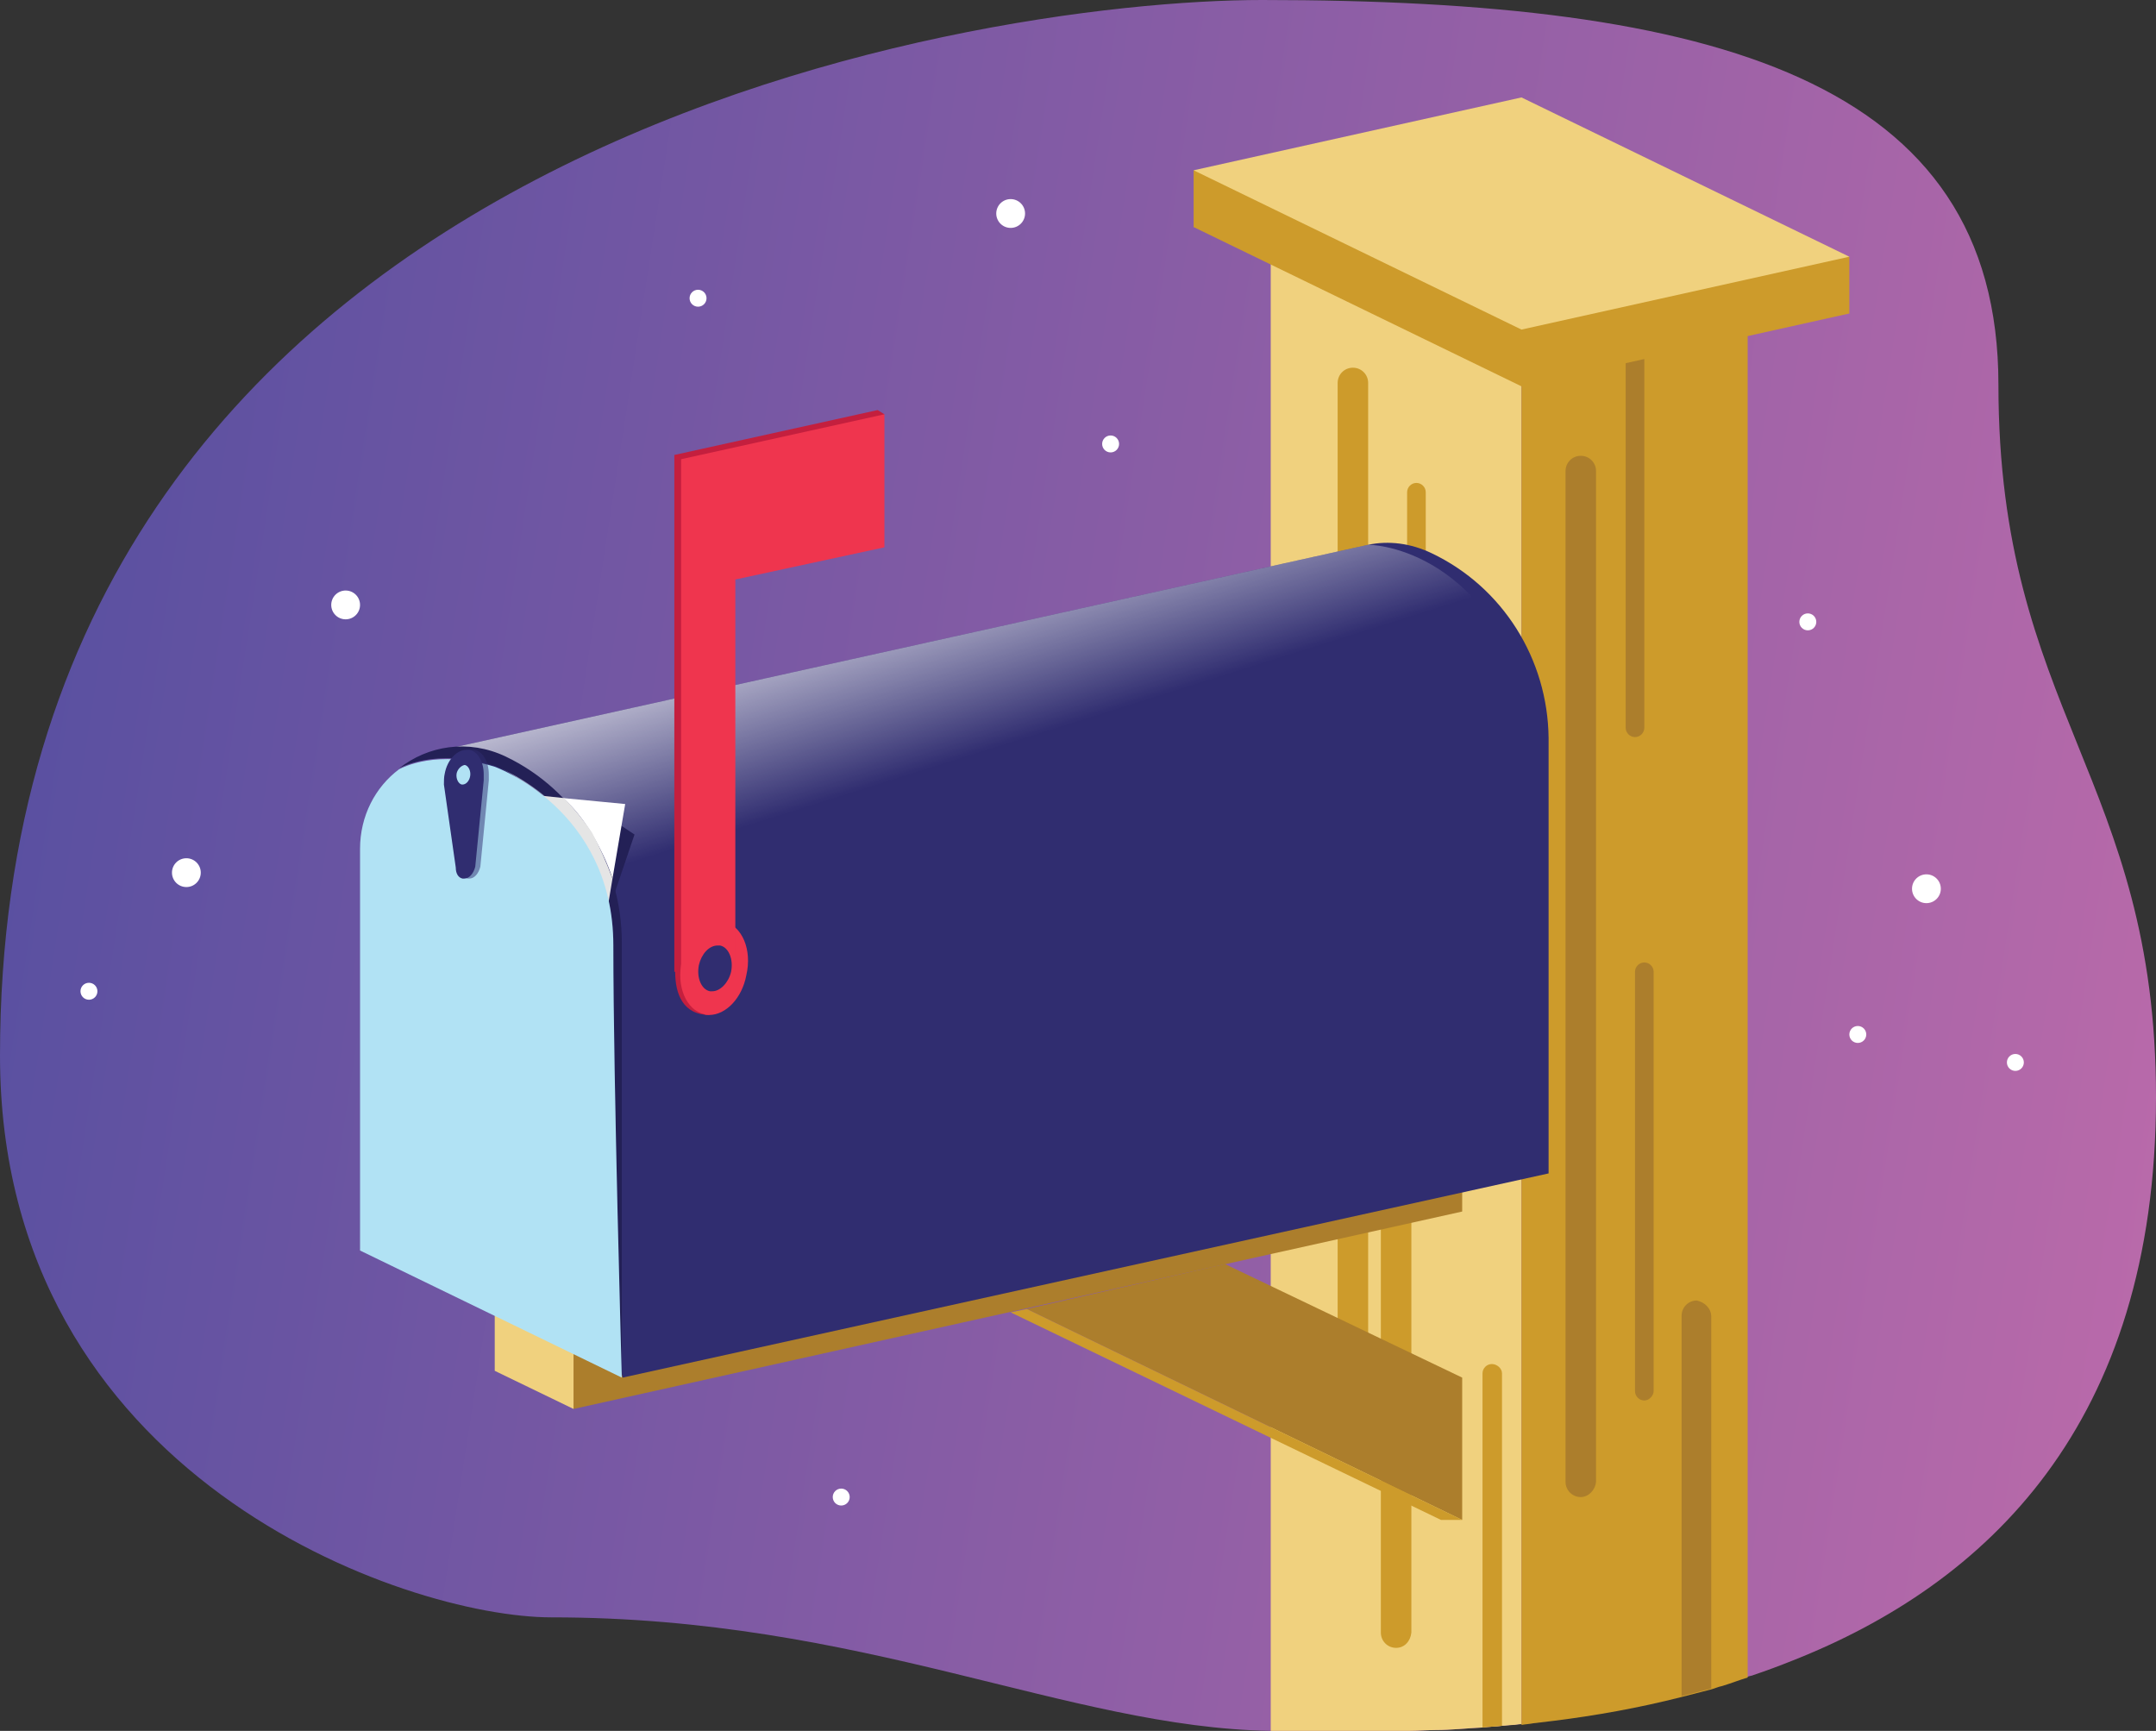 <?xml version="1.0" encoding="utf-8"?>
<!-- Generator: Adobe Illustrator 21.1.0, SVG Export Plug-In . SVG Version: 6.00 Build 0)  -->
<svg version="1.1" id="Layer_1" xmlns="http://www.w3.org/2000/svg" xmlns:xlink="http://www.w3.org/1999/xlink" x="0px" y="0px"
	 width="254.5px" height="204.3px" viewBox="0 0 254.5 204.3" style="enable-background:new 0 0 254.5 204.3;" xml:space="preserve"
	>
<rect x="0" y="0" width="254.5" height="204.3" fill="#333333" stroke="none"/>
<style type="text/css">
	.st0{display:none;}
	.st1{display:inline;fill:url(#SVGID_1_);}
	.st2{display:inline;}
	.st3{opacity:0.2;fill:#302D70;}
	.st4{fill:#232056;}
	.st5{fill:#302D70;}
	.st6{fill:#0D0E17;}
	.st7{fill:url(#SVGID_2_);}
	.st8{opacity:0.8;fill:#232056;}
	.st9{opacity:0.6;fill:#FFFFFF;}
	.st10{fill:#B1E2F4;}
	.st11{fill:#FFFFFF;}
	.st12{fill:#F0D17E;}
	.st13{fill:#010101;}
	.st14{fill:none;stroke:#010101;stroke-width:0.851;stroke-linecap:round;stroke-miterlimit:10;}
	.st15{fill:none;stroke:#010101;stroke-width:1.165;stroke-miterlimit:10;}
	.st16{display:inline;fill:#FFFFFF;}
	.st17{fill:url(#SVGID_3_);}
	.st18{fill:#CD9B2B;}
	.st19{fill:#AC7E2C;}
	.st20{fill:url(#SVGID_4_);}
	.st21{fill:#C41F3E;}
	.st22{fill:#EF354E;}
	.st23{fill:#E5E5E5;}
	.st24{opacity:0.5;fill:#302D70;}
	.st25{display:inline;fill:url(#SVGID_5_);}
	.st26{fill:#1A1A1E;}
	.st27{fill:#3D3F99;}
	.st28{fill:#BFBFBF;}
	.st29{fill:#0F101D;}
	.st30{opacity:0.3;fill:#FFFFFF;}
</style>
<g class="st0">
	<linearGradient id="SVGID_1_" gradientUnits="userSpaceOnUse" x1="49.665" y1="-4.829" x2="250.828" y2="334.53">
		<stop  offset="0" style="stop-color:#474B9F"/>
		<stop  offset="1" style="stop-color:#F179AF"/>
	</linearGradient>
	<path class="st1" d="M254.5,147.3c0,44.4-41.8,57-68.3,57c-40.6,0-86.5,0.1-127.8,0.1C9.9,204.4,0,178.8,0,164.5
		c0-17.5,10.2-21.5,10.2-42.7C10.2,108.9,0,82.1,0,62.3C0,46,6.1,35.8,15.5,29.5c21.2-14.3,59.1-8.6,80.7-8.6
		c31.2,0,50.3-20.9,81.1-20.9c50.1,0,53.8,43.4,53.8,72.5c0,1.5,0.1,2.9,0.2,4.3C233.3,104.3,254.5,118.5,254.5,147.3z"/>
	<g class="st2">
		<path class="st3" d="M103.1,196.3l118.2-26.1c2.4-0.5,2.8-3.9,0.6-5l-63-30.6L33,162.4c-2.4,0.5-2.8,3.9-0.6,5l56.1,27.2
			C93,196.8,98.2,197.4,103.1,196.3z"/>
		<path class="st4" d="M99.5,163.9l130.7-28.8c2.1-0.5,3.7-2.4,3.7-4.6v-7.7L20.5,120v7.5c0,1.8,1,3.4,2.6,4.2l63.3,30.7
			C90.4,164.4,95.1,164.9,99.5,163.9z"/>
		<path class="st5" d="M99.5,154.7l132.8-29.4c1.8-0.4,2.1-2.9,0.4-3.7l-71-34.4L22,118.1c-1.8,0.4-2.1,2.9-0.4,3.7l64.8,31.4
			C90.4,155.2,95.1,155.7,99.5,154.7z"/>
		<polygon class="st6" points="206.2,111.3 204.2,111.8 187.3,103.5 189.2,103.1 		"/>
		<linearGradient id="SVGID_2_" gradientUnits="userSpaceOnUse" x1="20.473" y1="121.218" x2="233.909" y2="121.218">
			<stop  offset="0" style="stop-color:#FFFFFF;stop-opacity:0.5"/>
			<stop  offset="1" style="stop-color:#FFFFFF;stop-opacity:0"/>
		</linearGradient>
		<path class="st7" d="M99.5,154.7l132.8-29.4c1.8-0.4,2.1-2.9,0.4-3.7l-71-34.4L22,118.1c-1.8,0.4-2.1,2.9-0.4,3.7l64.8,31.4
			C90.4,155.2,95.1,155.7,99.5,154.7z"/>
		<path class="st8" d="M77.2,138.5c0.1,0.7-0.3,1.4-1.1,1.5l-4.6,1c-2,0.4-4.1,0.2-5.9-0.7l-10.5-5.1c-0.2-0.1-0.4-0.3-0.5-0.4
			c0,0,0,0,0,0c-0.6-0.8-0.2-2,0.8-2.2l6.1-1.3c1-0.2,2.1-0.1,3,0.4l11.9,5.9C76.9,137.7,77.1,138.1,77.2,138.5
			C77.2,138.5,77.2,138.5,77.2,138.5z"/>
		<path class="st8" d="M77.2,138.5c0.1,0.7-0.3,1.4-1.1,1.5l-4.6,1c-2,0.4-4.1,0.2-5.9-0.7l-10.5-5.1c-0.2-0.1-0.4-0.3-0.5-0.4
			c0,0,0,0,0,0c-0.1-0.7,0.3-1.4,1.1-1.6l6.1-1.3c1-0.2,2.1-0.1,3,0.4l11.9,5.9C76.9,138.2,77.1,138.3,77.2,138.5
			C77.2,138.5,77.2,138.5,77.2,138.5z"/>
		<path class="st9" d="M231.3,76.8l-8.6,39.9l-1.3,6l-0.2,0.8l-58.5,12.9L128,144l-22.8,5l-3.7-1.8L46,120.4l-4.4-2.1l-1.2-4.2
			L15.5,29.5c21.2-14.3,59.1-8.6,80.7-8.6c31.2,0,50.3-20.9,81.1-20.9c50.1,0,53.8,43.4,53.8,72.5C231.1,74,231.2,75.4,231.3,76.8z"
			/>
		<polygon class="st10" points="41.6,118.2 157.8,92.7 221.2,123.5 105.2,149 		"/>
		<polygon class="st11" points="105.2,149 128,144 64.2,113.3 41.6,118.2 		"/>
		<polygon class="st3" points="129.6,139 156.3,133.5 117,114.5 90.4,120 		"/>
		<polygon class="st3" points="152,124 178.8,118.5 139.5,99.5 112.9,105 		"/>
		<g>
			<polygon class="st11" points="73.6,75.1 73.6,84.8 130.2,84.8 130.2,51.8 73.6,51.8 73.6,63.3 68.3,69.2 			"/>
		</g>
		<g>
			<g>
				<circle class="st12" cx="96.3" cy="68.3" r="10.2"/>
				<circle class="st13" cx="91.6" cy="67.1" r="1.2"/>
				<circle class="st13" cx="100.9" cy="67.1" r="1.2"/>
				<g>
					<path class="st14" d="M92.5,71.4c0.8,1.2,2.2,1.9,3.8,1.9s2.9-0.8,3.8-1.9"/>
				</g>
			</g>
		</g>
		<g>
			<polygon class="st11" points="190.1,84.5 190.1,74.8 133.5,74.8 133.5,107.8 190.1,107.8 190.1,96.3 195.4,90.4 			"/>
		</g>
		<g>
			<g>
				<circle class="st12" cx="168.6" cy="91.3" r="10.2"/>
				<g>
					<path class="st11" d="M173.5,94.4c0,0-0.3,3.7-4.9,3.7c-4.7,0-4.9-3.7-4.9-3.7S168.6,96.2,173.5,94.4z"/>
				</g>
			</g>
			<line class="st15" x1="171.6" y1="90.2" x2="174.8" y2="90.2"/>
			<line class="st15" x1="165.5" y1="90.2" x2="162.3" y2="90.2"/>
		</g>
	</g>
	<circle class="st16" cx="13.4" cy="67.1" r="1"/>
	<circle class="st16" cx="180" cy="190.9" r="1"/>
	<circle class="st16" cx="24.7" cy="96.1" r="1"/>
	<circle class="st16" cx="21.4" cy="179.4" r="1"/>
	<circle class="st16" cx="59.2" cy="187" r="1"/>
	<circle class="st16" cx="230.4" cy="165.3" r="1"/>
	<circle class="st16" cx="182" cy="43.5" r="1"/>
	<circle class="st16" cx="221.2" cy="149" r="1"/>
	<circle class="st16" cx="102.6" cy="93.2" r="1"/>
	<circle class="st16" cx="154.3" cy="42.5" r="1"/>
	<circle class="st16" cx="45.9" cy="38.9" r="1.7"/>
	<circle class="st16" cx="214.4" cy="84.8" r="1.7"/>
	<circle class="st16" cx="240.6" cy="147.4" r="1.7"/>
	<circle class="st16" cx="23" cy="145.7" r="1.7"/>
	<circle class="st16" cx="158.3" cy="25.2" r="1.7"/>
</g>
<g>
	<linearGradient id="SVGID_3_" gradientUnits="userSpaceOnUse" x1="-46.179" y1="70.478" x2="409.798" y2="140.975">
		<stop  offset="0" style="stop-color:#474B9F"/>
		<stop  offset="1" style="stop-color:#F179AF"/>
	</linearGradient>
	<path class="st17" d="M254.5,129.5c0,38.7-20.1,57.5-42.9,66.5c-1.5,0.6-3.1,1.2-4.6,1.7c-0.2,0.1-0.4,0.1-0.7,0.2
		c-1,0.3-2,0.7-3,1c-0.5,0.1-0.9,0.3-1.3,0.4c-1.2,0.3-2.3,0.6-3.5,0.9c-5.1,1.3-10.2,2.2-15,2.8c-0.8,0.1-1.6,0.2-2.5,0.3
		c-0.5,0.1-0.9,0.1-1.4,0.2c-0.4,0-0.7,0.1-1,0.1c-0.4,0-0.9,0.1-1.3,0.1c-0.8,0.1-1.5,0.1-2.3,0.2c-1.9,0.1-3.8,0.3-5.5,0.3
		c-1.1,0-2.1,0.1-3.2,0.1c-6,0.2-11,0-14.1,0c-0.4,0-0.8,0-1.1,0c-0.4,0-0.7,0-1.1,0c-24-0.4-48.1-13.4-84.9-13.4
		C47.9,190.9,0,174.4,0,124.6C0,17.2,114.9,0,149,0c53.4,0,86.9,9.4,86.9,45.4C235.9,83.9,254.5,91.9,254.5,129.5z"/>
	<path class="st12" d="M179.6,41.9v161.6c-0.4,0-0.7,0.1-1,0.1c-0.4,0-0.9,0.1-1.3,0.1c-0.8,0.1-1.5,0.1-2.3,0.2
		c-1.9,0.1-3.8,0.3-5.5,0.3c-1.1,0-2.1,0.1-3.2,0.1c-6,0.2-11,0-14.1,0c-0.4,0-0.8,0-1.1,0c-0.4,0-0.7,0-1.1,0V27.6l1.3,0.6
		L179.6,41.9z"/>
	<path class="st18" d="M159.7,166.3L159.7,166.3c-1,0-1.8-0.8-1.8-1.8V45.2c0-1,0.8-1.8,1.8-1.8h0c1,0,1.8,0.8,1.8,1.8v119.3
		C161.4,165.5,160.6,166.3,159.7,166.3z"/>
	<path class="st18" d="M164.8,194.5L164.8,194.5c-1,0-1.8-0.8-1.8-1.8V73.4c0-1,0.8-1.8,1.8-1.8h0c1,0,1.8,0.8,1.8,1.8v119.3
		C166.5,193.7,165.8,194.5,164.8,194.5z"/>
	<path class="st18" d="M206.3,36v162c-1,0.3-2,0.7-3,1c-0.5,0.1-0.9,0.3-1.3,0.4c-1.2,0.3-2.3,0.6-3.5,0.9c-5.1,1.3-10.2,2.2-15,2.8
		c-0.8,0.1-1.6,0.2-2.5,0.3c-0.5,0.1-0.9,0.1-1.4,0.2V41.9l12.2-2.7l2.3-0.5L206.3,36z"/>
	<polygon class="st19" points="67.7,166.3 172.6,143 172.6,139.6 67.7,156.1 	"/>
	<polygon class="st12" points="58.4,151.6 58.4,161.8 67.7,166.3 67.7,156.1 	"/>
	<path class="st19" d="M186.6,176.7L186.6,176.7c-1,0-1.8-0.8-1.8-1.8V55.6c0-1,0.8-1.8,1.8-1.8l0,0c1,0,1.8,0.8,1.8,1.8v119.3
		C188.3,175.9,187.5,176.7,186.6,176.7z"/>
	<path class="st19" d="M202,155.4v43.9c-1.2,0.3-2.3,0.6-3.5,0.9v-44.9c0-1,0.8-1.8,1.8-1.8C201.2,153.7,202,154.4,202,155.4z"/>
	<path class="st19" d="M194.1,165.3L194.1,165.3c-0.6,0-1.1-0.5-1.1-1.1v-49.5c0-0.6,0.5-1.1,1.1-1.1l0,0c0.6,0,1.1,0.5,1.1,1.1
		v49.5C195.2,164.7,194.7,165.3,194.1,165.3z"/>
	<path class="st18" d="M177.3,162.1v41.6c-0.8,0.1-1.5,0.1-2.3,0.2v-41.8c0-0.6,0.5-1.1,1.1-1.1S177.3,161.5,177.3,162.1z"/>
	<path class="st19" d="M193,87L193,87c-0.6,0-1.1-0.5-1.1-1.1V36.4c0-0.6,0.5-1.1,1.1-1.1l0,0c0.6,0,1.1,0.5,1.1,1.1v49.5
		C194.1,86.5,193.6,87,193,87z"/>
	<path class="st18" d="M167.2,108.8L167.2,108.8c-0.6,0-1.1-0.5-1.1-1.1V58.1c0-0.6,0.5-1.1,1.1-1.1l0,0c0.6,0,1.1,0.5,1.1,1.1v49.5
		C168.4,108.3,167.9,108.8,167.2,108.8z"/>
	<path class="st5" d="M169,65.3L169,65.3c-2.5-1.2-5.1-1.5-7.5-1l0,0l-108.3,24l20.3,74.3l109.3-24.1V87.1
		C182.7,77.8,177.4,69.3,169,65.3z"/>
	<polygon class="st19" points="121.2,154.5 172.6,179.4 172.6,162.6 144.6,149.2 	"/>
	<linearGradient id="SVGID_4_" gradientUnits="userSpaceOnUse" x1="117.779" y1="88.18" x2="109.181" y2="60.904">
		<stop  offset="0" style="stop-color:#FFFFFF;stop-opacity:0"/>
		<stop  offset="1" style="stop-color:#FFFFFF"/>
	</linearGradient>
	<path class="st20" d="M53.2,88.3l108.3-24c0,0,13.5-0.1,19.5,19.2L73.2,107.7C73.2,107.7,67.8,91.9,53.2,88.3z"/>
	<g>
		<path class="st21" d="M83,119.3c-0.2,0,0.9,0.5,0.8,0.5c-3.2,0-4.1-2.5-4.1-5.1c0-2.7,2.7-6.4,4.6-6.4c0.2,0,0.4,0,0.6,0.1
			c2.1,0.5,3.3,3.3,2.6,6.3C86.8,117.3,84.9,119.3,83,119.3z"/>
		<polygon class="st21" points="79.6,114.7 79.6,53.7 103.6,48.4 104.4,48.9 86,67.9 86,114.7 		"/>
	</g>
	<g>
		<path class="st22" d="M83.7,119.8c-0.2,0-0.4,0-0.6-0.1c-2.1-0.5-3.3-3.3-2.6-6.3c0.6-2.7,2.5-4.7,4.4-4.7c0.2,0,0.4,0,0.6,0.1
			c2.1,0.5,3.3,3.3,2.6,6.3C87.6,117.8,85.7,119.8,83.7,119.8z"/>
		<polygon class="st22" points="80.4,115.2 80.4,54.2 104.4,48.9 104.4,64.6 86.8,68.4 86.8,115.2 		"/>
	</g>
	<polygon class="st18" points="179.6,45.6 218.3,37 179.6,18.3 140.9,26.8 	"/>
	<polygon class="st18" points="218.3,30.3 218.3,37 140.9,26.8 140.9,20.1 	"/>
	<polygon class="st12" points="179.6,38.9 218.3,30.3 179.6,11.5 140.9,20.1 	"/>
	<polygon class="st18" points="172.6,179.4 121.2,154.5 119.3,154.9 170.1,179.4 	"/>
	<path class="st5" d="M84.1,117c-0.1,0-0.2,0-0.3,0c-1-0.2-1.6-1.6-1.3-3.1c0.3-1.3,1.2-2.3,2.2-2.3c0.1,0,0.2,0,0.3,0
		c1,0.2,1.6,1.6,1.3,3.1C86,116,85,117,84.1,117z"/>
	<polygon class="st4" points="72.8,97.1 74.9,98.5 71.4,108.8 	"/>
	<path class="st11" d="M71.8,106.1l-0.8,4.5l-9.4-16.8l2.6,0.2C67.3,96.5,70.5,100.4,71.8,106.1z"/>
	<path class="st4" d="M73.4,111.2v51.3c0,0-1-34.9-1-51s-14-21.1-14-21.1c-7.1-2.2-11.3,0.3-11.3,0.3c0,0,0,0,0,0
		c3.4-2.7,8.2-3.5,12.6-1.4c4.2,2,7.6,5.2,10,9C72.1,102.1,73.4,106.6,73.4,111.2z"/>
	<g>
		<path class="st11" d="M73.8,94.9l-1.5,8.8c-0.6-1.9-1.5-3.7-2.5-5.4c-0.9-1.5-2-2.9-3.3-4.1L73.8,94.9z"/>
	</g>
	<path class="st23" d="M72.3,103.7l-0.6,3.6c-1.3-5.8-5.1-10.9-8-13.4l2.9,0.3c1.2,1.3,2.3,2.6,3.3,4.1
		C70.8,100,71.6,101.8,72.3,103.7z"/>
	<path class="st10" d="M73.4,162.6l-30.9-15v-47.4c0-3.9,1.8-7.3,4.6-9.4c0,0,0,0,0,0l0,0c0.4-0.2,4.5-2.4,11.3-0.3
		c0,0,14,5,14,21.1S73.4,162.6,73.4,162.6z"/>
	<path class="st24" d="M57.7,91.4L57.7,91.4L57.7,91.4c0-1.5-0.7-2.7-1.7-2.9c-0.1,0-0.2,0-0.3,0c-1.2,0-2.3,1.2-2.6,2.8
		c-0.1,0.4-0.1,0.9-0.1,1.3l0,0l1.4,9.8l0,0c0,0.7,0.3,1.2,0.8,1.3c0.1,0,0.1,0,0.2,0c0.6,0,1.1-0.6,1.3-1.4l1-10.2
		C57.7,91.9,57.7,91.7,57.7,91.4z"/>
	<path class="st5" d="M57.1,91.4L57.1,91.4L57.1,91.4c0-1.5-0.7-2.7-1.7-2.9c-0.1,0-0.2,0-0.3,0c-1.2,0-2.3,1.2-2.6,2.8
		c-0.1,0.4-0.1,0.9-0.1,1.3l0,0l1.4,9.8l0,0c0,0.7,0.3,1.2,0.8,1.3c0.1,0,0.1,0,0.2,0c0.6,0,1.1-0.6,1.3-1.4l1-10.2
		C57.1,91.9,57.1,91.7,57.1,91.4z"/>
	<path class="st10" d="M54.6,92.6c0,0-0.1,0-0.1,0c-0.4-0.1-0.7-0.7-0.6-1.3c0.1-0.5,0.5-0.9,0.9-1c0,0,0.1,0,0.1,0
		c0.4,0.1,0.7,0.7,0.6,1.3C55.4,92.2,55,92.6,54.6,92.6z"/>
	<circle class="st11" cx="82.4" cy="35.2" r="1"/>
	<circle class="st11" cx="219.3" cy="122.1" r="1"/>
	<circle class="st11" cx="10.5" cy="117" r="1"/>
	<circle class="st11" cx="213.4" cy="73.4" r="1"/>
	<circle class="st11" cx="131.1" cy="52.4" r="1"/>
	<circle class="st11" cx="237.9" cy="125.4" r="1"/>
	<circle class="st11" cx="99.3" cy="176.7" r="1"/>
	<circle class="st11" cx="119.3" cy="25.2" r="1.7"/>
	<circle class="st11" cx="227.4" cy="104.9" r="1.7"/>
	<circle class="st11" cx="22" cy="103" r="1.7"/>
	<circle class="st11" cx="40.8" cy="71.4" r="1.7"/>
</g>
<g class="st0">
	<linearGradient id="SVGID_5_" gradientUnits="userSpaceOnUse" x1="211.799" y1="216.132" x2="6.31" y2="-62.854">
		<stop  offset="0" style="stop-color:#474B9F"/>
		<stop  offset="1" style="stop-color:#F179AF"/>
	</linearGradient>
	<path class="st25" d="M91.4,0c36.8,0,63.8,33,117.3,26.7c26.8-3.2,45.8,7.7,45.8,28.3c0,16.2-15,32-15,46.1c0,20.7,15,17.4,15,46.2
		c0,45.5-108.7,57-132,57S0,205.9,0,138.4c0-32.9,35.7-40,35.7-82.3C35.7,11.4,64.6,0,91.4,0z"/>
	<g class="st2">
		
			<ellipse transform="matrix(0.975 -0.221 0.221 0.975 -32.596 47.305)" class="st26" cx="195.2" cy="169.4" rx="16.1" ry="6.2"/>
		<path class="st27" d="M202.1,54.1C202.1,54.1,202.1,54.1,202.1,54.1c0,16.7-11.6,31-27.8,34.6l-91.6,20.2
			c-15.1,3.3-29.6-8-29.8-23.5c0-0.1,0-0.1,0-0.2l1.3-0.3l3.7-0.8l15-3.4l2.9-0.7l6.5-1.5c0,0,0,0,0,0l18.8-4.2l0.5-0.1l2.6-0.6l0,0
			c0,0.4,0,0.8,0.1,1.2c0,0.1,0,0.1,0,0.2c0.4,2.3,1.7,4.2,3.4,5.5h0c0.6,0.4,1.2,0.7,1.8,1c1,0.4,2.2,0.7,3.3,0.7
			c0.2,0,0.4,0,0.6,0c0.4,0,0.9-0.1,1.3-0.2l29.6-6.6c0.4-0.1,0.7-0.2,1-0.3c3.6-1.3,5.9-4.9,5.4-8.7l-0.2-2.2l0-0.2l1.4-0.3
			l2.9-0.6l8.3-1.6l33.8-6.5l0.4-0.1L202.1,54.1z"/>
		<path class="st5" d="M202.1,54c0,16.6-11.6,31-27.8,34.6l-91.6,20.2c-15.2,3.4-29.7-8.1-29.8-23.7l5.1-1.1l5.3,2l-1.6,3l1.3,2.6
			c2.5,5.5,8.1,9.3,14.4,9.3c1.2,0,2.3-0.1,3.5-0.4l91.6-20.2c8.5-1.9,15.4-7.8,18.8-15.5l1.1-2.9l5.2-7.1L202.1,54z"/>
		<path class="st5" d="M113.5,82.1l-31.1,6.8l11.8-9.1l6.4-4.9l1.1-0.8l2.6-0.6c0,0.5,0,1,0.1,1.4c0.4,2.3,1.7,4.2,3.4,5.5h0
			c0.6,0.4,1.2,0.8,1.8,1c1,0.4,2.2,0.7,3.3,0.7C113.1,82.2,113.3,82.2,113.5,82.1z"/>
		<path class="st10" d="M104.4,74.8c0,0.1,0,0.1,0,0.2c-0.6,5-9.7,10.9-22,14c-0.5,0.1-1,0.3-1.6,0.4c-6.9,1.6-13.5,1.9-18.5,1.3
			c-5-0.7-8.4-2.4-9.4-4.9c-0.1-0.2-0.1-0.3-0.2-0.5c-0.1-0.4-0.1-0.8-0.1-1.2c0.1-0.7,0.3-1.5,0.7-2.2C56,77,65,72,76.3,69.4
			c10-2.3,19.2-2,24.2,0.2c0.8,0.4,1.5,0.8,2.1,1.3c0.5,0.4,1,0.9,1.3,1.4c0.2,0.4,0.4,0.8,0.5,1.2v0
			C104.4,73.9,104.4,74.3,104.4,74.8z"/>
		<polygon class="st10" points="102.3,69.2 103.9,72.4 53.2,86.1 51.4,82.3 		"/>
		
			<ellipse transform="matrix(0.975 -0.221 0.221 0.975 -14.779 18.821)" class="st23" cx="76.8" cy="75.5" rx="26.4" ry="10.2"/>
		<path class="st28" d="M88.2,73.9c-1.3-2-6.5-2.5-12.2-1.2c-5.5,1.2-9.8,3.8-10.4,6.1c-0.1-0.2-0.2-0.4-0.3-0.6
			c-0.6-2.5,4.1-5.6,10.5-7c6.3-1.4,11.9-0.6,12.5,1.8C88.3,73.2,88.3,73.5,88.2,73.9z"/>
		
			<ellipse transform="matrix(0.918 -0.396 0.396 0.918 -36.002 34.916)" class="st29" cx="66.6" cy="104.7" rx="1.9" ry="2.3"/>
		<path class="st30" d="M154.8,67.9c0,0-2-1.3-2-1.3c0.9,8.8-7.2,10.3-7.2,10.3l-32.5,7.4c-0.5,0.1-0.8,0.6-0.7,1.2
			c0.1,0.5,0.6,0.8,1.2,0.7l30.8-7c2.9-0.7,5.9-1.9,8-4.2c1.3-1.4,2.1-3.1,2.4-5c0.1-0.5,0.1-1,0.1-1.5
			C154.8,68.4,154.9,67.9,154.8,67.9z"/>
		
			<ellipse transform="matrix(0.975 -0.221 0.221 0.975 -8.47 40.392)" class="st10" cx="176.4" cy="58.1" rx="26.4" ry="10.2"/>
		<polygon class="st10" points="200.1,47.9 201.7,51.2 151,64.8 149.2,61 		"/>
		
			<ellipse transform="matrix(0.975 -0.221 0.221 0.975 -7.665 39.895)" class="st23" cx="174.6" cy="54.2" rx="26.4" ry="10.2"/>
		<path class="st28" d="M186.1,52.3c-1.3-1.9-6.5-2.5-12.2-1.2c-5.8,1.3-10.2,4-10.5,6.4c-0.1-0.2-0.2-0.4-0.3-0.7
			c-0.6-2.5,4.1-5.6,10.5-7.1c6.3-1.4,11.9-0.6,12.5,1.8C186.1,51.8,186.1,52.1,186.1,52.3z"/>
		<g>
			<g>
				<path class="st29" d="M177.2,50.7c0,0.1,0,0.2-0.1,0.2c-0.2,0.3-0.7,0.6-1.5,0.8c-0.8,0.2-1.5,0.1-1.8-0.2c0,0-0.1-0.1-0.1-0.1
					c-0.1-0.4,0.6-0.8,1.5-1C176.3,50.2,177.1,50.3,177.2,50.7z"/>
				<path class="st29" d="M182.4,52.3c0,0.1,0,0.2-0.1,0.2c-0.2,0.3-0.7,0.6-1.5,0.8c-0.8,0.2-1.6,0.1-1.8-0.2c0,0-0.1-0.1-0.1-0.1
					c-0.1-0.4,0.6-0.8,1.5-1C181.5,51.8,182.3,51.9,182.4,52.3z"/>
				<path class="st29" d="M178.6,55.9c0,0.1,0,0.2-0.1,0.2c-0.2,0.3-0.7,0.6-1.5,0.8c-0.8,0.2-1.5,0.1-1.8-0.2c0,0-0.1-0.1-0.1-0.1
					c-0.1-0.4,0.6-0.8,1.5-1C177.8,55.5,178.6,55.6,178.6,55.9z"/>
				<path class="st29" d="M171.1,52.7c0,0.1,0,0.2-0.1,0.2c-0.2,0.3-0.7,0.6-1.5,0.8c-0.8,0.2-1.5,0.1-1.8-0.2c0,0-0.1-0.1-0.1-0.1
					c-0.1-0.4,0.6-0.8,1.5-1C170.2,52.3,171,52.4,171.1,52.7z"/>
				<path class="st29" d="M171.1,56.5c0,0.1,0,0.2-0.1,0.2c-0.2,0.3-0.7,0.6-1.5,0.8c-0.8,0.2-1.5,0.1-1.8-0.2c0,0-0.1-0.1-0.1-0.1
					c-0.1-0.4,0.6-0.8,1.5-1C170.2,56.1,171,56.2,171.1,56.5z"/>
			</g>
			<g>
				<path class="st29" d="M78.9,72.2c0,0.1,0,0.2-0.1,0.2c-0.2,0.3-0.7,0.6-1.5,0.8c-0.8,0.2-1.5,0.1-1.8-0.2c0,0-0.1-0.1-0.1-0.1
					c-0.1-0.4,0.6-0.8,1.5-1C78,71.7,78.8,71.8,78.9,72.2z"/>
				<path class="st29" d="M84.1,73.8c0,0.1,0,0.2-0.1,0.2c-0.2,0.3-0.7,0.6-1.5,0.8c-0.8,0.2-1.5,0.1-1.8-0.2c0,0-0.1-0.1-0.1-0.1
					c-0.1-0.4,0.6-0.8,1.5-1C83.2,73.3,84,73.4,84.1,73.8z"/>
				<path class="st29" d="M80.3,77.5c0,0.1,0,0.2-0.1,0.2c-0.2,0.3-0.7,0.6-1.5,0.8c-0.8,0.2-1.5,0.1-1.8-0.2c0,0-0.1-0.1-0.1-0.1
					c-0.1-0.4,0.6-0.8,1.5-1C79.4,77,80.3,77.1,80.3,77.5z"/>
				<path class="st29" d="M72.8,74.3c0,0.1,0,0.2-0.1,0.2c-0.2,0.3-0.7,0.6-1.5,0.8c-0.8,0.2-1.5,0.1-1.8-0.2c0,0-0.1-0.1-0.1-0.1
					c-0.1-0.4,0.6-0.8,1.5-1C71.9,73.8,72.7,73.9,72.8,74.3z"/>
				<path class="st29" d="M72.8,78c0,0.1,0,0.2-0.1,0.2c-0.2,0.3-0.7,0.6-1.5,0.8c-0.8,0.2-1.5,0.1-1.8-0.2c0,0-0.1-0.1-0.1-0.1
					c-0.1-0.4,0.6-0.8,1.5-1C71.9,77.6,72.7,77.7,72.8,78z"/>
			</g>
			<g>
				<g>
					<path class="st5" d="M177.1,50.9c-0.2,0.3-0.7,0.6-1.5,0.8c-0.8,0.2-1.5,0.1-1.8-0.2c0.2-0.3,0.7-0.6,1.5-0.8
						C176.2,50.6,176.9,50.7,177.1,50.9z"/>
					<path class="st5" d="M182.3,52.5c-0.2,0.3-0.7,0.6-1.5,0.8c-0.8,0.2-1.6,0.1-1.8-0.2c0.2-0.3,0.7-0.6,1.5-0.8
						C181.4,52.2,182.1,52.2,182.3,52.5z"/>
					<path class="st5" d="M178.6,56.2c-0.2,0.3-0.7,0.6-1.5,0.8c-0.8,0.2-1.5,0.1-1.8-0.2c0.2-0.3,0.7-0.6,1.5-0.8
						C177.6,55.9,178.4,55.9,178.6,56.2z"/>
					<path class="st5" d="M171.1,53c-0.2,0.3-0.7,0.6-1.5,0.8c-0.8,0.2-1.5,0.1-1.8-0.2c0.2-0.3,0.7-0.6,1.5-0.8
						C170.1,52.7,170.8,52.7,171.1,53z"/>
					<path class="st5" d="M171.1,56.8c-0.2,0.3-0.7,0.6-1.5,0.8c-0.8,0.2-1.5,0.1-1.8-0.2c0.2-0.3,0.7-0.6,1.5-0.8
						C170.1,56.4,170.8,56.5,171.1,56.8z"/>
				</g>
				<g>
					<path class="st5" d="M78.8,72.4c-0.2,0.3-0.7,0.6-1.5,0.8c-0.8,0.2-1.5,0.1-1.8-0.2c0.2-0.3,0.8-0.6,1.5-0.8
						C77.9,72.1,78.6,72.2,78.8,72.4z"/>
					<path class="st5" d="M84,74c-0.2,0.3-0.7,0.6-1.5,0.8c-0.8,0.2-1.5,0.1-1.8-0.2c0.2-0.3,0.7-0.6,1.5-0.8
						C83.1,73.7,83.8,73.7,84,74z"/>
					<path class="st5" d="M80.3,77.7c-0.2,0.3-0.7,0.6-1.5,0.8c-0.8,0.2-1.5,0.1-1.8-0.2c0.2-0.3,0.7-0.6,1.5-0.8
						C79.3,77.4,80.1,77.4,80.3,77.7z"/>
					<path class="st5" d="M72.7,74.5c-0.2,0.3-0.7,0.6-1.5,0.8c-0.8,0.2-1.5,0.1-1.8-0.2c0.2-0.3,0.8-0.6,1.5-0.8
						C71.8,74.2,72.5,74.2,72.7,74.5z"/>
					<path class="st5" d="M72.7,78.3c-0.2,0.3-0.7,0.6-1.5,0.8c-0.8,0.2-1.5,0.1-1.8-0.2c0.2-0.3,0.8-0.6,1.5-0.8
						C71.8,77.9,72.6,78,72.7,78.3z"/>
				</g>
			</g>
		</g>
		<g>
			<path class="st4" d="M206.3,145.8c-1,0.3-2.5,0.9-3.2,1.3c0.6,0.6,1.7,1.6,2.5,2.2c2.5,2,4.7,3.8,4,5.9c-0.6,2.1-3.4,2.3-6.5,2.5
				c-0.9,0.1-2.2,0.2-3.1,0.4c-0.1,0-0.2,0-0.3,0.1c0,0.1,0.1,0.2,0.2,0.3c0.4,0.7,1.2,1.7,1.7,2.4c1.9,2.6,3.6,4.8,2.5,6.7
				c-1.1,1.8-3.8,1.4-6.9,1c-0.6-0.1-1.3-0.2-2-0.3c-0.6-0.1-1.1-0.1-1.5-0.1c0.2,0.6,0.5,1.5,0.9,2.2c0.4,1.4-0.6,3.1-2.2,2.1
				c-0.2-0.1-0.5-0.3-0.6-0.5c0,0,0,0,0-0.1c-0.1-0.3-0.3-0.5-0.5-0.8c-0.3-0.7-0.6-1.3-0.7-1.9c-0.1-0.4-0.2-0.8-0.3-1.2
				c0-0.3,0-0.6,0-0.9c0-0.1,0-0.1,0-0.2c0-0.2,0.1-0.4,0.2-0.6c0.1-0.2,0.2-0.3,0.3-0.5c0.7-0.9,1.8-1.2,3.2-1.2c0.2,0,0.5,0,0.7,0
				c0.8,0,1.6,0.1,2.4,0.3c0.2,0,0.4,0.1,0.6,0.1c0.9,0.1,2.1,0.3,3,0.4c-0.5-0.8-1.3-1.9-1.8-2.6c-0.2-0.2-0.3-0.4-0.5-0.6
				c-0.2-0.2-0.3-0.4-0.5-0.6c-0.1-0.2-0.3-0.4-0.4-0.5c-0.7-1-1.2-2-1.4-2.8c0-0.2-0.1-0.4-0.1-0.6c0-0.4,0.1-0.7,0.2-1.1
				c0.1-0.1,0.1-0.2,0.2-0.3c0-0.1,0.1-0.2,0.2-0.2c0,0,0.1-0.1,0.1-0.1c0.1-0.1,0.1-0.1,0.2-0.2c0.2-0.2,0.4-0.3,0.7-0.5
				c0.1-0.1,0.2-0.1,0.4-0.2c0.1,0,0.2-0.1,0.3-0.1c0.5-0.2,1-0.3,1.7-0.4c0.1,0,0.3,0,0.4-0.1c0.3,0,0.6-0.1,0.8-0.1
				c0.5-0.1,1.1-0.1,1.7-0.2c0.9-0.1,2.1-0.2,3-0.3c-0.6-0.6-1.7-1.5-2.4-2.1c-0.5-0.4-0.9-0.7-1.3-1.1c-0.2-0.2-0.4-0.3-0.6-0.5
				c-0.5-0.5-1-1-1.4-1.5c-0.1-0.1-0.1-0.1-0.2-0.2c0-0.1-0.1-0.1-0.1-0.2c-0.1-0.1-0.1-0.2-0.2-0.3c-0.1-0.1-0.1-0.2-0.1-0.3
				c0-0.1-0.1-0.2-0.1-0.3c0-0.1,0-0.1,0-0.2c0-0.1,0-0.1,0-0.2c0-0.2,0-0.5,0-0.7c0-0.2,0.1-0.4,0.2-0.6c0-0.1,0.1-0.1,0.1-0.2
				c0-0.1,0.1-0.2,0.1-0.2c0-0.1,0.1-0.2,0.2-0.2c0-0.1,0.1-0.1,0.1-0.1c0.1-0.1,0.1-0.2,0.2-0.2c0.3-0.3,0.6-0.5,1-0.7
				c0.1-0.1,0.2-0.1,0.4-0.2c0.4-0.2,0.9-0.4,1.4-0.6c0.2-0.1,0.3-0.1,0.5-0.2c0.1,0,0.2-0.1,0.3-0.1c0.4-0.2,0.9-0.3,1.3-0.5
				c0.8-0.3,2-0.7,2.8-1.1c-0.8-0.5-2-1-2.8-1.3c-0.4-0.2-0.7-0.3-1-0.5c-0.5-0.2-1-0.5-1.4-0.7c-0.1,0-0.1-0.1-0.2-0.1
				c-0.2-0.1-0.4-0.2-0.6-0.4c-0.3-0.2-0.5-0.3-0.7-0.5c-0.3-0.2-0.5-0.5-0.7-0.7c-0.1-0.1-0.1-0.2-0.2-0.2
				c-0.1-0.1-0.1-0.2-0.1-0.2c-0.1-0.3-0.2-0.6-0.3-0.9c0-0.3,0-0.7,0.1-1c0-0.1,0-0.2,0.1-0.3c0.5-1.2,1.7-2.2,3.1-3.3
				c0.3-0.3,0.7-0.5,1.1-0.8c0.7-0.5,1.7-1.2,2.3-1.8c-0.9-0.2-2.1-0.3-3-0.4c-0.5,0-0.9-0.1-1.3-0.1c-0.5-0.1-0.9-0.1-1.3-0.2
				c-0.1,0-0.3,0-0.4-0.1c-0.8-0.2-1.6-0.4-2.2-0.7c-0.1,0-0.2-0.1-0.2-0.2c-0.1-0.1-0.2-0.1-0.3-0.2c-0.2-0.1-0.3-0.3-0.5-0.5
				c-0.1-0.1-0.1-0.2-0.2-0.3c-0.2-0.4-0.2-0.7-0.2-1.1c0-0.1,0-0.3,0-0.4v-0.1c0-0.1,0.1-0.3,0.1-0.4c0-0.2,0.1-0.3,0.2-0.5
				c0.1-0.2,0.1-0.3,0.2-0.5c0.3-0.7,0.7-1.4,1.2-2.1c0.3-0.4,0.6-0.9,0.9-1.3c0.5-0.7,1.2-1.7,1.6-2.5c-0.9,0.2-2,0.5-2.8,0.7
				c-2.9,0.8-5.4,1.5-6.8,0.2c-1.4-1.3-0.9-3.7-0.3-6.7c0.2-0.8,0.4-2.1,0.5-3c-0.7,0.5-1.7,1.4-2.4,2c-2.1,2-3.8,3.5-5.6,3.2
				c-1.8-0.3-2.9-2.5-4.2-5c-0.4-0.8-1-2-1.5-2.7c-0.2,0.8-0.5,2-0.6,2.8c-0.6,3-1.1,5.7-3,6.4c-1.8,0.7-3.7-0.8-6.2-2.6
				c-0.8-0.6-2.1-1.6-2.9-2c0,0.9,0.1,2.3,0.2,3.2c0.3,3.1,0.5,5.9-1.3,7.1c-1.7,1.1-4-0.1-6.7-1.6c-0.9-0.5-2.3-1.3-3.2-1.6
				c0,0.9,0.3,2.4,0.5,3.3c0.6,3.1,1.1,5.8-0.6,7.1c-1.7,1.3-4.1,0.1-6.9-1.2c-0.9-0.5-2.4-1.1-3.2-1.4c0,0.9,0.3,2.4,0.5,3.4
				c0.6,3.1,1.2,5.8-0.5,7.1c-1.7,1.3-4.1,0.1-6.9-1.2c-0.9-0.5-2.4-1.1-3.2-1.4c0,0.9,0.3,2.4,0.5,3.5c0.5,3.1,1,5.8-0.7,7
				c-1.8,1.3-4.1,0-6.9-1.5c-0.9-0.5-2.3-1.3-3.1-1.5c-0.1,0.9,0.1,2.5,0.2,3.5c0.2,1.7,0.3,3.2,0.2,4.5c0,0.2-0.1,0.5-0.1,0.7
				c0,0,0,0.1,0,0.1c-0.1,0.2-0.2,0.5-0.3,0.7c-0.1,0.1-0.1,0.2-0.2,0.3c-0.1,0.1-0.1,0.2-0.2,0.3c-0.1,0.1-0.2,0.2-0.3,0.2
				c-0.1,0.1-0.2,0.1-0.3,0.2c-0.2,0.1-0.4,0.2-0.7,0.3c-0.6,0.2-1.3,0.1-2.1-0.2c-0.2-0.1-0.3-0.1-0.5-0.2
				c-0.2-0.1-0.3-0.1-0.5-0.2c-0.2-0.1-0.4-0.2-0.6-0.3c-0.2-0.1-0.3-0.2-0.5-0.3c-0.2-0.1-0.3-0.2-0.5-0.3c-0.5-0.3-1-0.7-1.5-1
				c-0.9-0.6-2.2-1.5-3-1.8c-0.2,0.8-0.2,2.5-0.3,3.6c0,0.2,0,0.3,0,0.5c0,0.6,0,1.1-0.1,1.6c0,0.2,0,0.3,0,0.5c0,0.5-0.1,1-0.2,1.4
				c0,0.1-0.1,0.3-0.1,0.4c0,0.1-0.1,0.2-0.1,0.4c0,0,0,0,0,0.1c0,0.1-0.1,0.2-0.1,0.3c0,0.1-0.1,0.2-0.2,0.3
				c-0.1,0.1-0.2,0.3-0.2,0.4c-0.1,0.1-0.1,0.2-0.2,0.2c-0.1,0.1-0.2,0.2-0.3,0.2c-0.2,0.2-0.4,0.3-0.6,0.4
				c-0.5,0.2-0.9,0.2-1.4,0.2c-0.1,0-0.2,0-0.3-0.1c-1.5-0.3-2.9-1.7-4.6-3.3c-0.1,0-0.1-0.1-0.2-0.1c-0.7-0.7-1.9-1.9-2.6-2.3
				c-0.4,0.7-0.8,2.2-1.1,3.3c0,0.1,0,0.1,0,0.1c-0.8,3.1-1.5,5.8-3.7,6.1c-2.2,0.3-3.6-2.1-5.2-4.9c-0.1-0.2-0.3-0.5-0.5-0.8
				c-0.5-0.8-1.1-1.8-1.5-2.2c-0.4,0.4-1,1.2-1.5,2c-0.2,0.3-0.4,0.6-0.6,0.9c-1.8,2.7-3.3,5.1-5.6,4.6c-1.9-0.4-2-2.6-2.1-6.3
				c0-0.1,0-0.3,0-0.5c-0.1,0.2-0.3,0.4-0.4,0.6c-1.9,3.1-3,4.8-4.8,4.2c-1.9-0.6-1.6-2.9-1.2-6.6c0-0.2,0.1-0.4,0.1-0.6
				c-0.2,0.2-0.4,0.5-0.6,0.7c-2.4,2.7-3.8,4.3-5.4,3.3c-1.7-1-1-3.1,0.2-6.7c0.1-0.2,0.2-0.5,0.3-0.8c-0.3,0.2-0.7,0.4-0.9,0.6
				c-3,2-4.8,3.2-6.1,1.8c-1.4-1.5-0.1-3.3,2.1-6.3c0.2-0.3,0.4-0.6,0.6-0.9c-0.4,0.1-0.8,0.2-1.2,0.3c-3.5,1-5.6,1.5-6.5-0.3
				c-0.9-1.8,1-3.1,4-5.2c0.1-0.1,0.3-0.2,0.4-0.3c0.1-0.1,0.3-0.2,0.4-0.3c0,0,0,0,0.1-0.1c0,0-0.1,0-0.1,0c-0.1,0-0.1,0-0.2,0
				c-0.2,0-0.4,0-0.5,0c-0.1,0-0.2,0-0.3,0c-3.7-0.2-5.9-0.4-6.1-2.3c-0.2-2,1.9-2.6,5.3-3.8c0,0,0,0,0,0c0.2-0.1,0.5-0.2,0.8-0.3
				c-0.3-0.1-0.6-0.2-0.9-0.3c0,0,0,0-0.1,0c-0.8-0.3-1.6-0.5-2.2-0.8c-0.3-0.1-0.6-0.2-0.9-0.4c-0.1-0.1-0.3-0.1-0.4-0.2
				c-0.1-0.1-0.2-0.1-0.4-0.2c-0.2-0.1-0.4-0.3-0.6-0.4c-0.1-0.1-0.2-0.1-0.2-0.2c-0.4-0.4-0.6-1-0.6-1.6c0-0.3,0.1-0.5,0.2-0.7
				c0-0.1,0.1-0.1,0.1-0.2c0.1-0.1,0.1-0.2,0.2-0.2c0.1-0.1,0.1-0.1,0.2-0.2c0.1,0,0.1-0.1,0.2-0.1c0,0,0.1-0.1,0.1-0.1
				c0.1,0,0.1-0.1,0.2-0.1c0.5-0.3,1.2-0.4,2-0.6c0.2,0,0.5-0.1,0.8-0.1c0.4-0.1,0.8-0.1,1.3-0.2c0.3,0,0.5-0.1,0.8-0.1
				c0.2,0,0.4,0,0.7-0.1c-0.2-0.1-0.5-0.2-0.7-0.4c-0.3-0.1-0.5-0.3-0.7-0.4c-0.1-0.1-0.2-0.1-0.3-0.1c-0.2-0.1-0.4-0.2-0.6-0.3
				c-0.3-0.1-0.5-0.3-0.7-0.4c-0.5-0.3-0.9-0.6-1.3-0.9c-0.1-0.1-0.1-0.1-0.2-0.2c-0.1-0.1-0.2-0.2-0.3-0.3
				c-0.1-0.1-0.1-0.1-0.2-0.2c-0.1-0.1-0.1-0.1-0.1-0.2c0-0.1-0.1-0.1-0.1-0.2c0-0.1-0.1-0.2-0.1-0.2c0-0.1,0-0.1,0-0.2l0-0.1
				c0-0.3,0-0.5,0.1-0.8c0.1-0.3,0.2-0.6,0.4-0.8c0.1-0.1,0.2-0.2,0.3-0.3c0.1,0,0.1-0.1,0.2-0.1c0.2-0.1,0.4-0.2,0.7-0.3
				c0.2,0,0.4-0.1,0.6-0.1c0.2,0,0.4,0,0.6-0.1c0.6,0,1.3,0,2.2,0c0.4,0,0.9,0,1.3,0.1c0.2,0,0.3,0,0.5,0c-0.2-0.1-0.4-0.3-0.6-0.4
				c-0.3-0.2-0.7-0.5-1-0.7c-0.1-0.1-0.2-0.2-0.4-0.3c-0.3-0.2-0.7-0.5-0.9-0.7c-0.1-0.1-0.2-0.2-0.3-0.2c-0.1-0.1-0.2-0.1-0.2-0.2
				c-0.2-0.1-0.3-0.3-0.4-0.4c0,0,0,0,0,0c-0.1-0.1-0.2-0.3-0.3-0.4c-0.1-0.1-0.1-0.2-0.2-0.2c0-0.1-0.1-0.1-0.1-0.2
				c-0.1-0.2-0.1-0.3-0.2-0.5c0-0.1,0-0.1,0-0.2c0-0.3,0-0.7,0.2-1c0.3-0.6,0.7-1,1.3-1.2c0.1,0,0.2-0.1,0.4-0.1
				c0.3,0,0.6-0.1,0.9-0.1c0.2,0,0.4,0,0.5,0c0.4,0,0.8,0.1,1.2,0.1c0.7,0.1,1.5,0.2,2.4,0.4c0.1,0,0.2,0,0.4,0.1
				c-0.3-0.2-0.5-0.5-0.8-0.7c-0.3-0.3-0.6-0.5-0.8-0.8c-0.1-0.1-0.2-0.1-0.2-0.2c0,0,0,0,0,0c-0.2-0.2-0.4-0.4-0.5-0.5
				c-0.3-0.3-0.6-0.6-0.8-0.9c-0.1-0.1-0.1-0.1-0.2-0.2c-0.1-0.1-0.2-0.2-0.2-0.3c-0.1-0.1-0.1-0.2-0.2-0.2
				c-0.2-0.2-0.3-0.5-0.3-0.7c0-0.1-0.1-0.3-0.1-0.4c0-0.3,0.1-0.6,0.3-0.9c0.1-0.1,0.2-0.3,0.3-0.4c0.1-0.1,0.1-0.1,0.2-0.2
				c1-1.2,3.6-2.8,5.3-2.1c3.3,1.4-1.5,4.3-1.9,3.8c0.5,0.5,1.1,1.1,1.6,1.5c2.8,2.6,4.6,4.1,3.7,5.9c-0.8,1.6-2.6,1.3-6,0.7
				c2.7,1.9,4.2,3.2,3.6,4.8c-0.6,1.6-2.4,1.6-5.7,1.4c2.9,1.6,4.4,2.5,4.1,4.2c-0.3,1.6-2,1.9-5,2.2c2.9,0.9,4.4,1.6,4.4,3.3
				c0,1.5-1.4,2.2-3.9,3c2.6,0.2,4.1,0.5,4.5,2c0.4,1.3-0.6,2.3-2.4,3.7c2.2-0.5,3.6-0.6,4.4,0.5c0.8,1.2,0.2,2.5-1.2,4.5
				c2.1-1.3,3.4-1.9,4.6-1c1.3,0.9,0.9,2.5,0,5.2c1.9-2.1,3.2-3.2,4.6-2.6c1.5,0.7,1.4,2.5,1,5.6c1.7-2.6,2.8-4.2,4.4-3.7
				c1.7,0.5,1.8,2.4,1.9,6v0.1c0,0.2,0,0.4,0,0.7c0,0.3,0,0.7,0,1c0.3-0.5,0.7-1,1-1.5c0.1-0.1,0.2-0.3,0.3-0.4c1.6-2.5,3-4.7,5-4.6
				c2,0.1,3.3,2.3,4.8,4.9c0.2,0.3,0.3,0.6,0.5,0.9c0.1,0.1,0.1,0.2,0.1,0.2c0.1,0.2,0.2,0.3,0.3,0.5c0.3,0.4,0.5,0.8,0.7,1.1
				c0.1-0.2,0.2-0.5,0.3-0.8c0.1-0.2,0.1-0.4,0.2-0.7c0,0,0-0.1,0-0.1c0-0.1,0.1-0.3,0.1-0.4c0.1-0.4,0.2-0.8,0.3-1.1
				c0.8-3,1.5-5.5,3.4-6.1c2-0.6,3.8,1.3,6,3.4c0.4,0.4,0.9,0.8,1.4,1.3c0.4,0.4,0.8,0.7,1.2,1c0.1-0.4,0.1-1,0.2-1.6
				c0-0.6,0.1-1.2,0.1-1.7c0.1-3.1,0.2-5.8,2.1-6.7c1.8-0.9,4,0.5,6.5,2.3c0.8,0.6,2.1,1.4,2.9,1.8c0-0.9-0.1-2.4-0.2-3.4
				c-0.3-3.1-0.6-5.8,1.2-7c1.7-1.2,4.1,0.1,6.8,1.6c0.9,0.5,2.3,1.2,3.1,1.5c0-0.9-0.3-2.4-0.5-3.4c-0.5-3.1-1-5.7,0.7-7
				c1.7-1.3,4.1-0.1,6.9,1.2c0.9,0.4,2.3,1.1,3.2,1.4c0-0.9-0.3-2.4-0.5-3.5c-0.6-3.1-1.2-5.7,0.5-7c1.7-1.3,4.2-0.2,7,1.2
				c0.9,0.4,2.3,1.1,3.1,1.3c0-0.9-0.3-2.5-0.5-3.5c-0.6-3.1-1-5.7,0.7-7c1.8-1.3,4.2,0,7,1.6c0.9,0.5,2.3,1.2,3.1,1.5
				c0.1-0.9,0-2.6-0.1-3.7c-0.3-3.1-0.5-5.8,1.4-6.8c2-1.1,4.4,0.7,6.9,2.6c0.8,0.6,2.1,1.6,2.8,2c0.4-0.8,0.7-2.6,0.9-3.7
				c0.6-3.1,1.1-5.8,3.3-6.2c2.4-0.4,3.8,2.3,5.2,5.2c0.5,1,1.2,2.5,1.7,3.1c0.7-0.4,1.9-1.5,2.7-2.2c2.4-2.2,4.7-4.3,6.8-3
				c1.9,1.2,1.3,4,0.7,7.1c-0.2,1-0.5,2.5-0.6,3.4c0.8-0.1,2.4-0.5,3.4-0.8c3.1-0.9,5.8-1.6,7.1,0.2c1.3,1.8-0.3,4.1-2.1,6.8
				c-0.5,0.8-1.4,2-1.8,2.8c0,0,0,0.1-0.1,0.1c0,0,0.1,0,0.1,0c0.8,0.2,2.3,0.4,3.2,0.4c3.2,0.3,6,0.6,6.6,2.8
				c0.6,2.1-1.7,3.7-4.2,5.6c-0.7,0.5-1.7,1.2-2.4,1.8c0,0-0.1,0.1-0.1,0.1c-0.1,0.1-0.2,0.2-0.3,0.2c0.1,0,0.1,0.1,0.2,0.1
				c0.1,0.1,0.2,0.1,0.2,0.1c0.8,0.4,1.8,0.9,2.6,1.2c3,1.3,5.5,2.4,5.4,4.7C211.8,143.9,209.2,144.8,206.3,145.8z"/>
			<path class="st4" d="M89.2,153.1L89.2,153.1L89.2,153.1z"/>
			<path class="st4" d="M101.6,151.4"/>
		</g>
	</g>
	<circle class="st16" cx="105.6" cy="30.2" r="1.7"/>
	<circle class="st16" cx="34" cy="118.8" r="1.7"/>
	<circle class="st16" cx="45" cy="51.2" r="1.7"/>
	<circle class="st16" cx="123.8" cy="56.9" r="1.7"/>
	<circle class="st16" cx="98" cy="120.5" r="1.7"/>
	<circle class="st16" cx="166.8" cy="140.6" r="1"/>
	<circle class="st16" cx="133.6" cy="169.4" r="1"/>
	<circle class="st16" cx="211.9" cy="51.1" r="1"/>
	<circle class="st16" cx="63.9" cy="18.5" r="1"/>
	<circle class="st16" cx="136.7" cy="38.9" r="1"/>
	<circle class="st16" cx="14.7" cy="141.6" r="1"/>
	<circle class="st16" cx="225" cy="78.7" r="1.7"/>
	<circle class="st16" cx="167.5" cy="169.9" r="1.7"/>
</g>
</svg>
